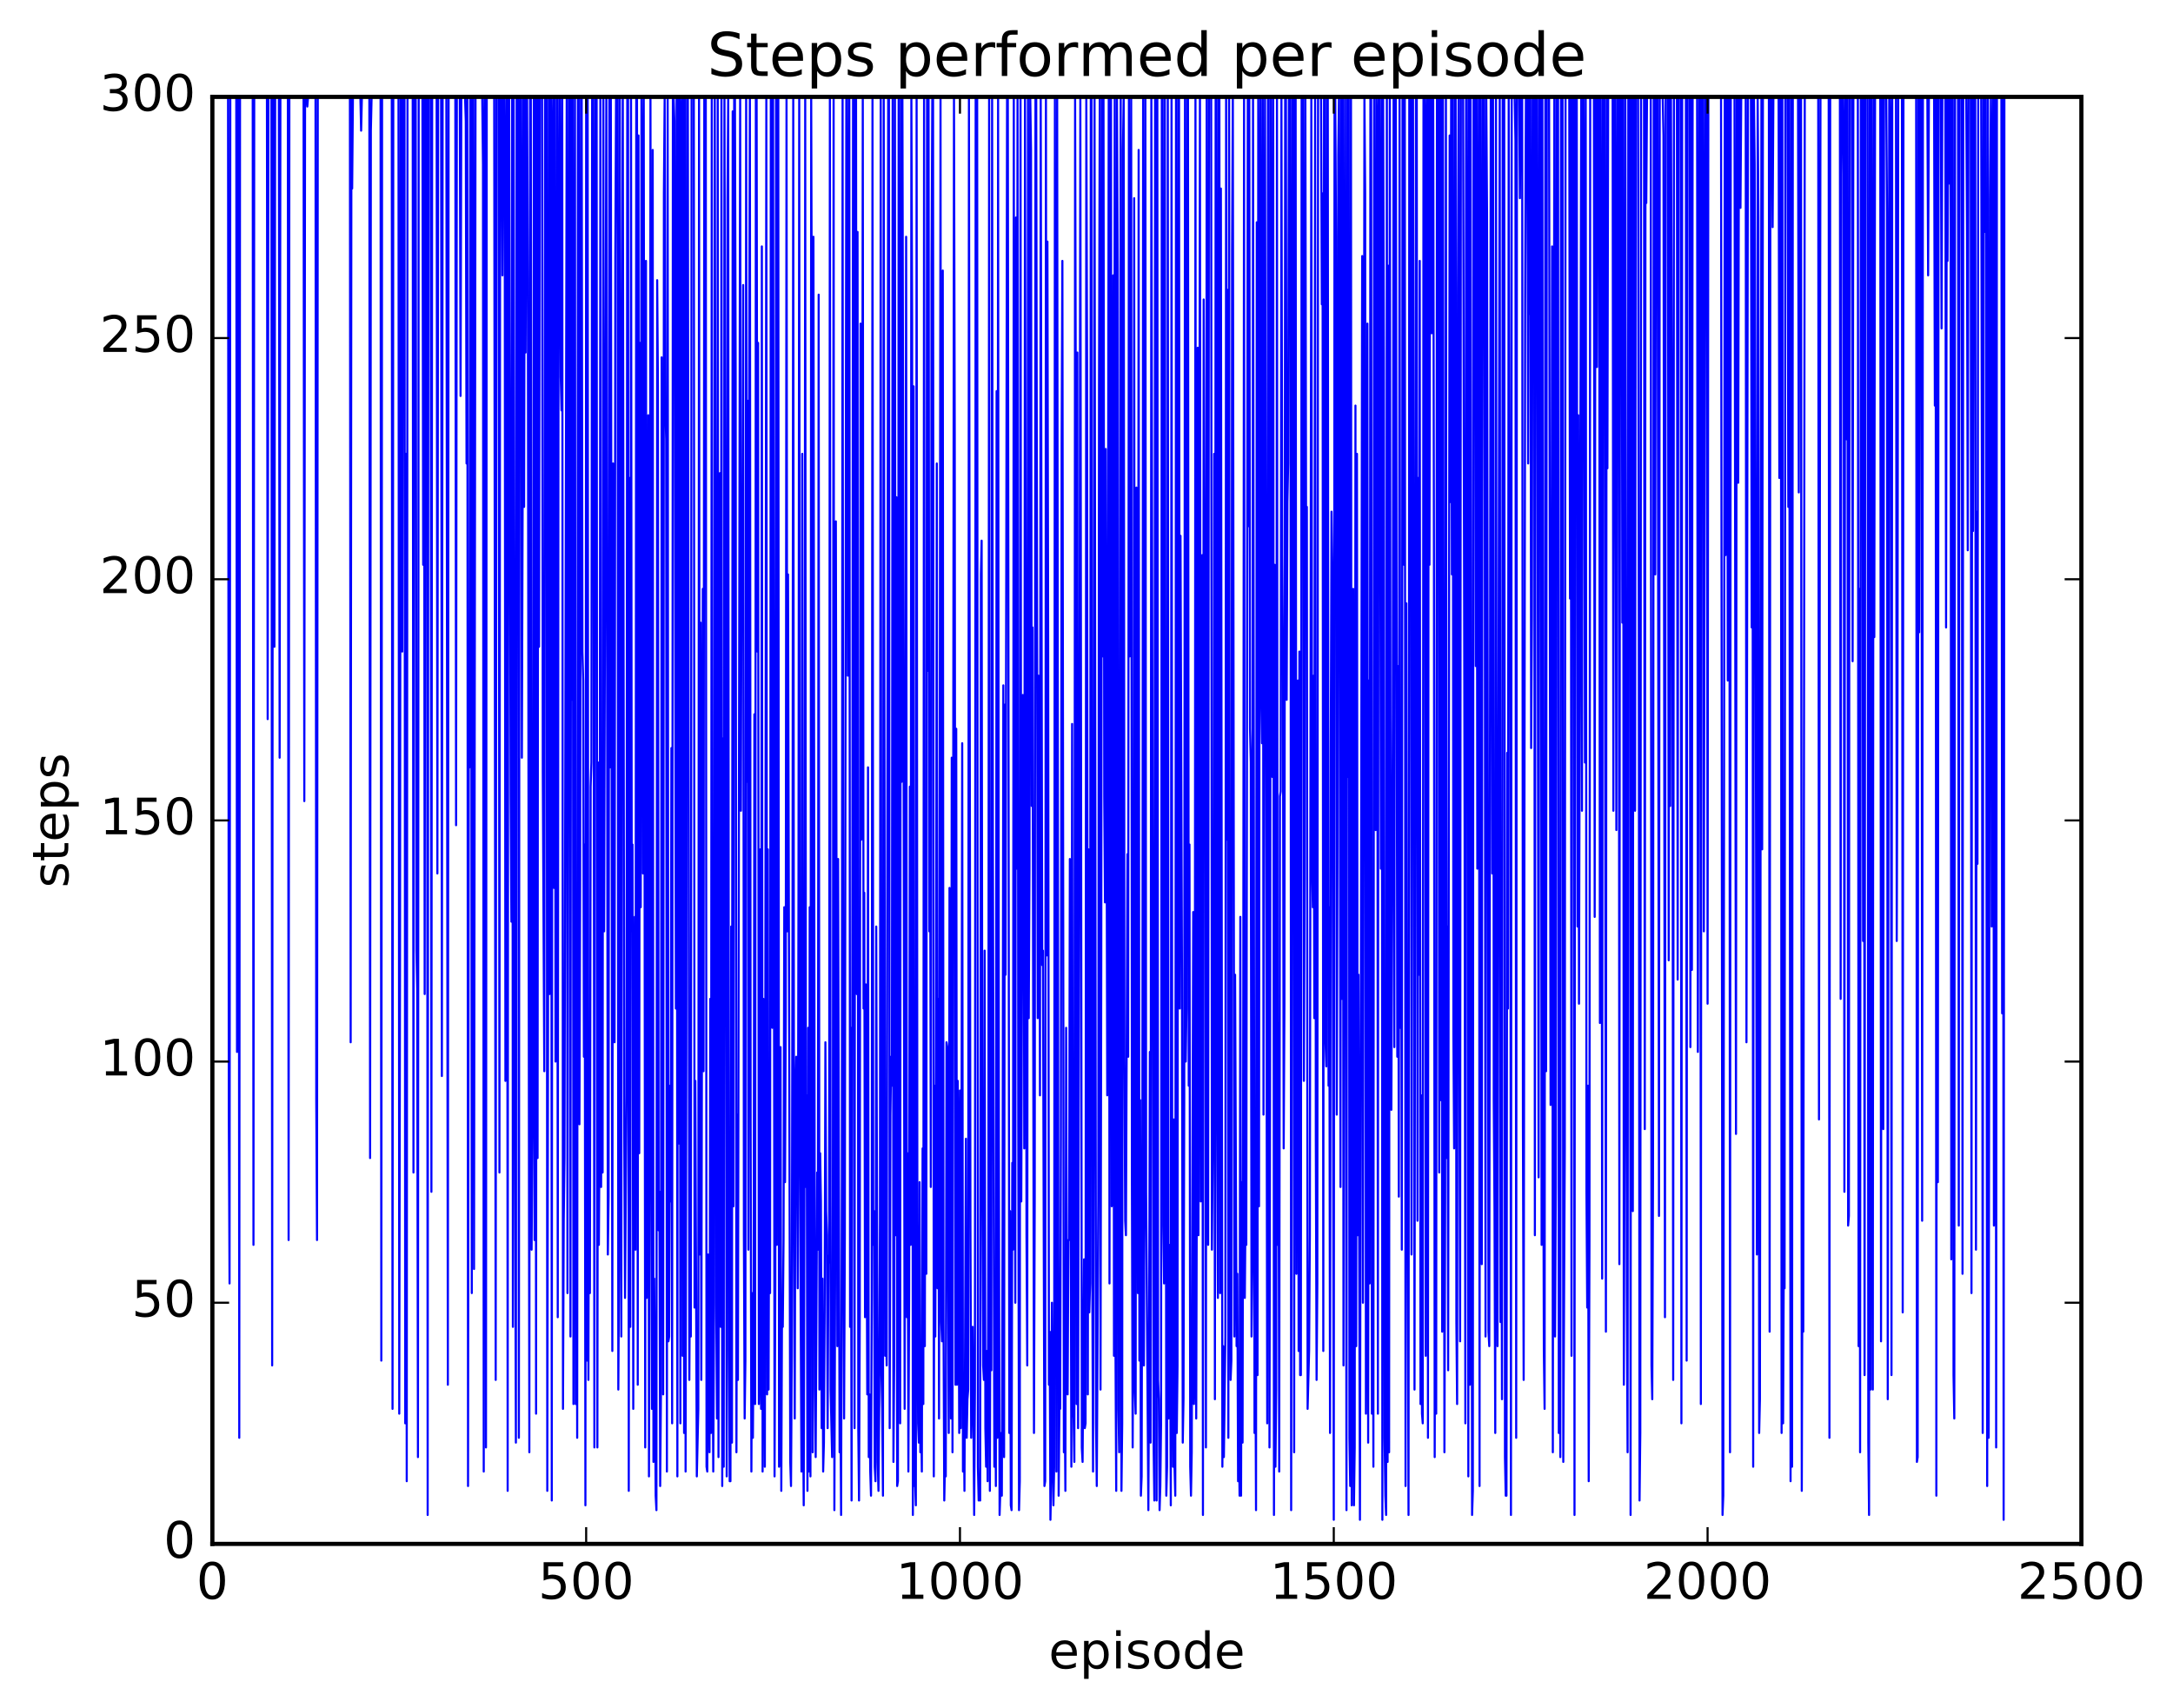 <?xml version="1.0" encoding="utf-8" standalone="no"?>
<!DOCTYPE svg PUBLIC "-//W3C//DTD SVG 1.1//EN"
  "http://www.w3.org/Graphics/SVG/1.1/DTD/svg11.dtd">
<!-- Created with matplotlib (http://matplotlib.org/) -->
<svg height="408pt" version="1.1" viewBox="0 0 519 408" width="519pt" xmlns="http://www.w3.org/2000/svg" xmlns:xlink="http://www.w3.org/1999/xlink">
 <defs>
  <style type="text/css">
*{stroke-linecap:butt;stroke-linejoin:round;stroke-miterlimit:100000;}
  </style>
 </defs>
 <g id="figure_1">
  <g id="patch_1">
   <path d="M 0 408.169 
L 519.589 408.169 
L 519.589 0 
L 0 0 
z
" style="fill:#ffffff;"/>
  </g>
  <g id="axes_1">
   <g id="patch_2">
    <path d="M 50.719 368.742 
L 497.119 368.742 
L 497.119 23.142 
L 50.719 23.142 
z
" style="fill:#ffffff;"/>
   </g>
   <g id="line2d_1">
    <path clip-path="url(#p6bf1f113e0)" d="M 50.719 23.142 
L 54.469 23.142 
L 54.647 266.214 
L 54.826 306.534 
L 55.004 23.142 
L 56.433 23.142 
L 56.611 251.238 
L 56.79 23.142 
L 56.968 23.142 
L 57.147 343.398 
L 57.325 23.142 
L 60.361 23.142 
L 60.54 297.318 
L 60.718 23.142 
L 63.754 23.142 
L 63.932 171.75 
L 64.111 23.142 
L 64.825 23.142 
L 65.004 326.118 
L 65.182 23.142 
L 65.361 23.142 
L 65.539 154.47 
L 65.718 23.142 
L 66.611 23.142 
L 66.789 180.966 
L 66.968 23.142 
L 68.753 23.142 
L 68.932 296.166 
L 69.11 23.142 
L 72.503 23.142 
L 72.682 191.334 
L 72.86 23.142 
L 73.217 23.142 
L 73.396 25.446 
L 73.574 23.142 
L 75.36 23.142 
L 75.539 262.758 
L 75.717 296.166 
L 75.896 23.142 
L 83.574 23.142 
L 83.752 248.934 
L 83.931 23.142 
L 84.109 45.03 
L 84.288 23.142 
L 86.074 23.142 
L 86.252 31.206 
L 86.431 23.142 
L 88.216 23.142 
L 88.395 276.582 
L 88.573 31.206 
L 88.752 23.142 
L 90.895 23.142 
L 91.073 324.966 
L 91.252 23.142 
L 93.573 23.142 
L 93.752 336.486 
L 93.93 23.142 
L 95.18 23.142 
L 95.359 337.638 
L 95.537 230.502 
L 95.716 23.142 
L 95.894 23.142 
L 96.073 155.622 
L 96.252 23.142 
L 96.609 23.142 
L 96.787 339.942 
L 96.966 108.39 
L 97.144 353.766 
L 97.323 23.142 
L 98.573 23.142 
L 98.751 280.038 
L 98.93 23.142 
L 99.287 23.142 
L 99.466 227.046 
L 99.644 236.262 
L 99.823 348.006 
L 100.001 23.142 
L 100.894 23.142 
L 101.073 134.886 
L 101.251 23.142 
L 101.43 237.414 
L 101.608 23.142 
L 101.965 23.142 
L 102.144 361.83 
L 102.323 23.142 
L 102.858 23.142 
L 103.037 284.646 
L 103.215 23.142 
L 104.287 23.142 
L 104.465 208.614 
L 104.644 23.142 
L 105.358 23.142 
L 105.537 256.998 
L 105.715 23.142 
L 106.608 23.142 
L 106.965 330.726 
L 107.144 23.142 
L 108.751 23.142 
L 108.929 197.094 
L 109.108 23.142 
L 109.822 23.142 
L 110.001 94.566 
L 110.179 23.142 
L 111.072 23.142 
L 111.251 28.902 
L 111.429 110.694 
L 111.608 23.142 
L 111.786 354.918 
L 111.965 182.118 
L 112.143 183.27 
L 112.322 23.142 
L 112.501 23.142 
L 112.679 308.838 
L 112.858 23.142 
L 113.036 23.142 
L 113.215 303.078 
L 113.572 23.142 
L 115.179 23.142 
L 115.357 39.27 
L 115.536 351.462 
L 115.715 23.142 
L 115.893 23.142 
L 116.072 345.702 
L 116.25 23.142 
L 118.036 23.142 
L 118.393 329.574 
L 118.572 23.142 
L 119.107 23.142 
L 119.286 280.038 
L 119.464 23.142 
L 119.821 23.142 
L 120 65.766 
L 120.179 23.142 
L 120.536 23.142 
L 120.714 258.15 
L 120.893 48.486 
L 121.071 23.142 
L 121.25 356.07 
L 121.429 23.142 
L 121.607 23.142 
L 121.964 190.182 
L 122.143 220.134 
L 122.321 23.142 
L 122.5 316.902 
L 122.678 23.142 
L 123.036 281.19 
L 123.214 344.55 
L 123.393 23.142 
L 123.75 23.142 
L 123.928 343.398 
L 124.107 27.75 
L 124.285 23.142 
L 124.464 23.142 
L 124.643 180.966 
L 124.821 122.214 
L 125 23.142 
L 125.178 121.062 
L 125.357 23.142 
L 125.535 84.198 
L 125.714 23.142 
L 125.893 23.142 
L 126.071 66.918 
L 126.428 346.854 
L 126.607 23.142 
L 126.785 23.142 
L 126.964 298.47 
L 127.321 250.086 
L 127.5 23.142 
L 127.678 296.166 
L 127.857 23.142 
L 128.035 337.638 
L 128.214 23.142 
L 128.392 276.582 
L 128.571 23.142 
L 128.749 154.47 
L 128.928 23.142 
L 129.464 23.142 
L 129.642 184.422 
L 129.999 255.846 
L 130.178 23.142 
L 130.535 23.142 
L 130.714 356.07 
L 130.892 243.174 
L 131.071 23.142 
L 131.249 237.414 
L 131.428 23.142 
L 131.606 23.142 
L 131.785 358.374 
L 131.964 40.422 
L 132.142 23.142 
L 132.321 212.07 
L 132.499 23.142 
L 132.678 253.542 
L 132.856 242.022 
L 133.035 23.142 
L 133.213 314.598 
L 133.392 88.806 
L 133.571 23.142 
L 133.749 23.142 
L 133.928 89.958 
L 134.106 98.022 
L 134.285 23.142 
L 134.463 336.486 
L 134.642 291.558 
L 134.821 276.582 
L 135.356 23.142 
L 135.535 308.838 
L 135.892 23.142 
L 136.07 23.142 
L 136.249 319.206 
L 136.428 23.142 
L 136.606 167.142 
L 136.785 23.142 
L 136.963 335.334 
L 137.32 23.142 
L 137.499 335.334 
L 137.677 230.502 
L 137.856 343.398 
L 138.035 23.142 
L 138.213 23.142 
L 138.392 268.518 
L 138.57 210.918 
L 138.749 23.142 
L 138.927 23.142 
L 139.106 155.622 
L 139.285 162.534 
L 139.463 252.39 
L 139.642 201.702 
L 139.82 359.526 
L 139.999 23.142 
L 140.177 324.966 
L 140.356 23.142 
L 140.534 329.574 
L 140.713 252.39 
L 140.892 308.838 
L 141.07 187.878 
L 141.249 182.118 
L 141.427 23.142 
L 141.606 23.142 
L 141.784 121.062 
L 141.963 345.702 
L 142.141 23.142 
L 142.32 151.014 
L 142.499 23.142 
L 142.677 345.702 
L 142.856 182.118 
L 143.034 297.318 
L 143.213 267.366 
L 143.391 23.142 
L 143.57 283.494 
L 143.749 237.414 
L 143.927 280.038 
L 144.106 23.142 
L 144.284 222.438 
L 144.641 88.806 
L 144.82 23.142 
L 145.177 299.622 
L 145.356 285.798 
L 145.534 23.142 
L 145.713 183.27 
L 145.891 23.142 
L 146.248 322.662 
L 146.427 110.694 
L 146.605 228.198 
L 146.784 248.934 
L 146.963 61.158 
L 147.141 23.142 
L 147.498 23.142 
L 147.677 331.878 
L 147.855 303.078 
L 148.034 23.142 
L 148.391 319.206 
L 148.57 78.438 
L 148.748 23.142 
L 149.105 271.974 
L 149.284 309.99 
L 149.641 261.606 
L 149.82 23.142 
L 149.998 23.142 
L 150.177 356.07 
L 150.355 114.15 
L 150.534 316.902 
L 150.712 23.142 
L 150.891 222.438 
L 151.069 201.702 
L 151.248 336.486 
L 151.427 250.086 
L 151.605 218.982 
L 151.784 298.47 
L 151.962 23.142 
L 152.141 23.142 
L 152.319 330.726 
L 152.498 32.358 
L 152.677 275.43 
L 152.855 81.894 
L 153.034 216.678 
L 153.212 23.142 
L 153.391 50.79 
L 153.569 208.614 
L 153.748 23.142 
L 154.105 345.702 
L 154.284 62.31 
L 154.462 309.99 
L 154.819 99.174 
L 154.998 352.614 
L 155.176 276.582 
L 155.355 23.142 
L 155.712 336.486 
L 155.891 35.814 
L 156.069 349.158 
L 156.248 305.382 
L 156.605 357.222 
L 156.783 360.678 
L 156.962 66.918 
L 157.141 92.262 
L 157.319 293.862 
L 157.498 284.646 
L 157.676 354.918 
L 157.855 333.03 
L 158.033 85.35 
L 158.212 168.294 
L 158.39 333.03 
L 158.569 46.182 
L 158.748 23.142 
L 158.926 96.87 
L 159.105 104.934 
L 159.283 351.462 
L 159.462 23.142 
L 159.64 320.358 
L 159.819 319.206 
L 159.997 259.302 
L 160.176 286.95 
L 160.355 178.662 
L 160.533 339.942 
L 160.712 23.142 
L 160.89 23.142 
L 161.069 28.902 
L 161.426 240.87 
L 161.605 23.142 
L 161.783 352.614 
L 161.962 23.142 
L 162.14 273.126 
L 162.319 23.142 
L 162.497 339.942 
L 162.676 28.902 
L 162.854 23.142 
L 163.033 323.814 
L 163.212 23.142 
L 163.39 342.246 
L 163.569 23.142 
L 163.747 351.462 
L 163.926 250.086 
L 164.104 23.142 
L 164.283 23.142 
L 164.64 329.574 
L 164.819 299.622 
L 164.997 319.206 
L 165.176 23.142 
L 165.711 23.142 
L 165.89 312.294 
L 166.069 258.15 
L 166.426 352.614 
L 166.783 336.486 
L 166.961 23.142 
L 167.14 299.622 
L 167.318 148.71 
L 167.497 329.574 
L 167.854 140.646 
L 168.033 255.846 
L 168.211 23.142 
L 168.39 107.238 
L 168.568 23.142 
L 168.747 350.31 
L 168.925 351.462 
L 169.104 299.622 
L 169.461 346.854 
L 169.64 238.566 
L 169.818 342.246 
L 169.997 23.142 
L 170.175 319.206 
L 170.354 351.462 
L 170.533 314.598 
L 170.711 23.142 
L 170.89 124.518 
L 171.068 311.142 
L 171.247 338.79 
L 171.425 23.142 
L 171.604 348.006 
L 171.961 112.998 
L 172.14 316.902 
L 172.318 23.142 
L 172.497 354.918 
L 172.675 176.358 
L 172.854 350.31 
L 173.032 23.142 
L 173.211 108.39 
L 173.568 352.614 
L 173.747 47.334 
L 173.925 23.142 
L 174.104 322.662 
L 174.282 353.766 
L 174.461 353.766 
L 174.639 221.286 
L 174.818 344.55 
L 174.997 26.598 
L 175.175 288.102 
L 175.354 23.142 
L 175.532 23.142 
L 175.711 91.11 
L 175.889 346.854 
L 176.068 266.214 
L 176.246 329.574 
L 176.782 23.142 
L 176.961 193.638 
L 177.139 118.758 
L 177.318 141.798 
L 177.496 68.07 
L 177.675 295.014 
L 177.853 338.79 
L 178.032 324.966 
L 178.211 23.142 
L 178.389 186.726 
L 178.568 95.718 
L 178.746 298.47 
L 178.925 91.11 
L 179.103 23.142 
L 179.282 267.366 
L 179.461 351.462 
L 179.639 308.838 
L 179.818 343.398 
L 179.996 316.902 
L 180.175 170.598 
L 180.353 335.334 
L 180.532 23.142 
L 180.71 23.142 
L 180.889 155.622 
L 181.068 81.894 
L 181.246 335.334 
L 181.425 323.814 
L 181.603 202.854 
L 181.782 336.486 
L 181.96 58.854 
L 182.139 351.462 
L 182.317 238.566 
L 182.675 350.31 
L 183.032 23.142 
L 183.21 333.03 
L 183.389 202.854 
L 183.567 331.878 
L 183.746 269.67 
L 183.925 308.838 
L 184.103 23.142 
L 184.282 23.142 
L 184.46 245.478 
L 184.639 23.142 
L 184.996 352.614 
L 185.174 306.534 
L 185.353 23.142 
L 185.532 297.318 
L 185.71 23.142 
L 185.889 23.142 
L 186.067 350.31 
L 186.246 349.158 
L 186.424 250.086 
L 186.603 356.07 
L 186.781 311.142 
L 186.96 316.902 
L 187.139 296.166 
L 187.317 216.678 
L 187.496 282.342 
L 187.674 242.022 
L 187.853 23.142 
L 188.031 222.438 
L 188.21 137.19 
L 188.746 349.158 
L 188.924 354.918 
L 189.103 323.814 
L 189.281 222.438 
L 189.46 23.142 
L 189.638 293.862 
L 189.817 338.79 
L 189.996 261.606 
L 190.174 252.39 
L 190.353 270.822 
L 190.531 307.686 
L 190.71 213.222 
L 190.888 23.142 
L 191.067 277.734 
L 191.424 351.462 
L 191.603 108.39 
L 191.781 335.334 
L 191.96 359.526 
L 192.138 280.038 
L 192.317 23.142 
L 192.495 283.494 
L 192.674 261.606 
L 192.853 356.07 
L 193.031 245.478 
L 193.21 351.462 
L 193.388 216.678 
L 193.567 352.614 
L 193.745 23.142 
L 193.924 92.262 
L 194.102 346.854 
L 194.281 56.55 
L 194.638 331.878 
L 194.817 348.006 
L 195.174 280.038 
L 195.352 298.47 
L 195.531 70.374 
L 195.709 331.878 
L 195.888 275.43 
L 196.067 286.95 
L 196.245 341.094 
L 196.424 305.382 
L 196.602 351.462 
L 196.781 344.55 
L 196.959 313.446 
L 197.138 248.934 
L 197.317 289.254 
L 197.495 295.014 
L 197.674 341.094 
L 197.852 301.926 
L 198.031 299.622 
L 198.209 23.142 
L 198.388 331.878 
L 198.745 348.006 
L 198.924 285.798 
L 199.102 23.142 
L 199.281 360.678 
L 199.459 306.534 
L 199.638 124.518 
L 199.995 321.51 
L 200.173 205.158 
L 200.531 346.854 
L 200.709 331.878 
L 200.888 361.83 
L 201.066 282.342 
L 201.245 23.142 
L 201.423 295.014 
L 201.602 338.79 
L 201.781 295.014 
L 202.138 23.142 
L 202.316 23.142 
L 202.495 161.382 
L 202.852 23.142 
L 203.03 316.902 
L 203.209 245.478 
L 203.388 358.374 
L 203.566 232.806 
L 203.745 23.142 
L 203.923 23.142 
L 204.102 341.094 
L 204.28 23.142 
L 204.459 23.142 
L 204.637 237.414 
L 204.816 55.398 
L 204.995 341.094 
L 205.173 358.374 
L 205.352 313.446 
L 205.53 77.286 
L 205.709 200.55 
L 205.887 183.27 
L 206.066 23.142 
L 206.245 240.87 
L 206.423 213.222 
L 206.602 314.598 
L 206.78 235.11 
L 207.137 333.03 
L 207.316 183.27 
L 207.494 348.006 
L 207.673 333.03 
L 207.852 351.462 
L 208.03 357.222 
L 208.209 309.99 
L 208.387 23.142 
L 208.566 297.318 
L 208.744 289.254 
L 208.923 350.31 
L 209.101 353.766 
L 209.28 221.286 
L 209.637 349.158 
L 209.816 356.07 
L 209.994 335.334 
L 210.173 291.558 
L 210.351 23.142 
L 210.53 328.422 
L 210.709 336.486 
L 210.887 357.222 
L 211.066 23.142 
L 211.423 323.814 
L 211.601 314.598 
L 211.78 326.118 
L 212.137 23.142 
L 212.316 23.142 
L 212.494 341.094 
L 212.673 266.214 
L 212.851 252.39 
L 213.03 259.302 
L 213.208 23.142 
L 213.387 349.158 
L 213.565 326.118 
L 213.744 23.142 
L 213.923 295.014 
L 214.101 118.758 
L 214.28 354.918 
L 214.458 353.766 
L 214.637 23.142 
L 214.994 339.942 
L 215.173 23.142 
L 215.351 186.726 
L 215.53 23.142 
L 215.708 104.934 
L 216.065 336.486 
L 216.422 56.55 
L 216.601 314.598 
L 216.78 275.43 
L 216.958 351.462 
L 217.137 308.838 
L 217.315 187.878 
L 217.494 297.318 
L 217.672 23.142 
L 217.851 77.286 
L 218.029 361.83 
L 218.208 92.262 
L 218.387 354.918 
L 218.565 353.766 
L 218.744 359.526 
L 218.922 23.142 
L 219.101 291.558 
L 219.279 339.942 
L 219.458 344.55 
L 219.637 282.342 
L 219.815 346.854 
L 219.994 336.486 
L 220.172 351.462 
L 220.351 274.278 
L 220.529 335.334 
L 220.708 23.142 
L 220.886 321.51 
L 221.065 201.702 
L 221.244 304.23 
L 221.422 23.142 
L 221.601 160.23 
L 221.779 23.142 
L 221.958 222.438 
L 222.136 186.726 
L 222.315 283.494 
L 222.493 63.462 
L 222.672 23.142 
L 222.851 23.142 
L 223.029 352.614 
L 223.208 259.302 
L 223.386 319.206 
L 223.565 254.694 
L 223.743 110.694 
L 223.922 307.686 
L 224.101 238.566 
L 224.279 338.79 
L 224.636 23.142 
L 224.815 315.75 
L 224.993 320.358 
L 225.172 64.614 
L 225.35 314.598 
L 225.529 358.374 
L 225.708 349.158 
L 225.886 352.614 
L 226.065 248.934 
L 226.243 250.086 
L 226.6 342.246 
L 226.779 212.07 
L 227.136 338.79 
L 227.315 180.966 
L 227.493 346.854 
L 227.85 23.142 
L 228.029 103.782 
L 228.207 330.726 
L 228.386 174.054 
L 228.565 330.726 
L 228.743 258.15 
L 228.922 288.102 
L 229.1 342.246 
L 229.279 260.454 
L 229.457 341.094 
L 229.636 282.342 
L 229.814 177.51 
L 229.993 351.462 
L 230.172 334.182 
L 230.35 356.07 
L 230.707 271.974 
L 230.886 343.398 
L 231.064 334.182 
L 231.243 331.878 
L 231.421 23.142 
L 231.779 292.71 
L 231.957 343.398 
L 232.314 316.902 
L 232.671 361.83 
L 232.85 331.878 
L 233.029 23.142 
L 233.386 23.142 
L 233.564 350.31 
L 233.743 358.374 
L 233.921 357.222 
L 234.1 358.374 
L 234.278 137.19 
L 234.457 129.126 
L 234.636 284.646 
L 234.814 326.118 
L 234.993 329.574 
L 235.171 227.046 
L 235.35 341.094 
L 235.528 350.31 
L 235.707 322.662 
L 235.885 353.766 
L 236.064 291.558 
L 236.243 23.142 
L 236.421 356.07 
L 236.6 278.886 
L 236.778 327.27 
L 236.957 23.142 
L 237.135 200.55 
L 237.493 350.31 
L 237.671 309.99 
L 237.85 354.918 
L 238.028 93.414 
L 238.207 343.398 
L 238.385 23.142 
L 238.564 270.822 
L 238.742 361.83 
L 238.921 356.07 
L 239.1 342.246 
L 239.278 357.222 
L 239.457 291.558 
L 239.635 163.686 
L 239.814 348.006 
L 239.992 168.294 
L 240.171 232.806 
L 240.528 23.142 
L 240.707 23.142 
L 241.064 342.246 
L 241.242 289.254 
L 241.421 359.526 
L 241.599 360.678 
L 241.778 277.734 
L 241.957 298.47 
L 242.135 23.142 
L 242.314 233.958 
L 242.492 311.142 
L 242.671 51.942 
L 242.849 207.462 
L 243.028 23.142 
L 243.206 268.518 
L 243.385 360.678 
L 243.564 353.766 
L 243.742 23.142 
L 243.921 286.95 
L 244.278 165.99 
L 244.456 170.598 
L 244.635 274.278 
L 244.813 23.142 
L 245.171 295.014 
L 245.349 326.118 
L 245.528 23.142 
L 245.706 243.174 
L 245.885 207.462 
L 246.063 23.142 
L 246.242 35.814 
L 246.421 192.486 
L 246.599 149.862 
L 246.956 342.246 
L 247.135 285.798 
L 247.313 23.142 
L 247.492 23.142 
L 247.849 243.174 
L 248.028 161.382 
L 248.206 170.598 
L 248.385 261.606 
L 248.563 23.142 
L 248.92 230.502 
L 249.099 227.046 
L 249.456 354.918 
L 249.635 353.766 
L 249.813 23.142 
L 249.992 228.198 
L 250.17 57.702 
L 250.349 154.47 
L 250.527 330.726 
L 250.706 318.054 
L 250.885 362.982 
L 251.063 353.766 
L 251.242 311.142 
L 251.599 359.526 
L 251.777 350.31 
L 251.956 23.142 
L 252.313 351.462 
L 252.492 23.142 
L 252.849 357.222 
L 253.027 336.486 
L 253.206 336.486 
L 253.384 271.974 
L 253.563 106.086 
L 253.741 62.31 
L 254.099 346.854 
L 254.277 331.878 
L 254.456 356.07 
L 254.634 245.478 
L 254.813 319.206 
L 254.991 333.03 
L 255.17 296.166 
L 255.349 296.166 
L 255.527 205.158 
L 255.884 350.31 
L 256.063 172.902 
L 256.241 335.334 
L 256.42 338.79 
L 256.598 349.158 
L 256.777 23.142 
L 256.956 101.478 
L 257.134 335.334 
L 257.313 84.198 
L 257.491 341.094 
L 257.848 169.446 
L 258.027 23.142 
L 258.384 345.702 
L 258.563 349.158 
L 258.92 300.774 
L 259.098 341.094 
L 259.277 339.942 
L 259.455 23.142 
L 259.634 86.502 
L 259.813 333.03 
L 259.991 202.854 
L 260.17 313.446 
L 260.348 306.534 
L 260.527 23.142 
L 260.705 23.142 
L 260.884 304.23 
L 261.062 351.462 
L 261.241 260.454 
L 261.42 23.142 
L 261.777 339.942 
L 261.955 354.918 
L 262.312 286.95 
L 262.491 92.262 
L 262.669 23.142 
L 262.848 331.878 
L 263.027 229.35 
L 263.205 23.142 
L 263.384 156.774 
L 263.562 23.142 
L 263.741 190.182 
L 263.919 215.526 
L 264.098 107.238 
L 264.455 261.606 
L 264.812 23.142 
L 264.991 306.534 
L 265.169 23.142 
L 265.348 23.142 
L 265.526 288.102 
L 265.705 284.646 
L 265.884 65.766 
L 266.062 323.814 
L 266.241 23.142 
L 266.419 321.51 
L 266.598 356.07 
L 266.776 23.142 
L 266.955 64.614 
L 267.133 336.486 
L 267.312 346.854 
L 267.669 23.142 
L 267.848 356.07 
L 268.026 339.942 
L 268.205 35.814 
L 268.383 23.142 
L 268.562 252.39 
L 268.741 291.558 
L 268.919 295.014 
L 269.276 204.006 
L 269.455 252.39 
L 269.633 23.142 
L 269.812 156.774 
L 269.99 124.518 
L 270.169 23.142 
L 270.348 282.342 
L 270.526 345.702 
L 270.705 304.23 
L 270.883 47.334 
L 271.062 331.878 
L 271.24 337.638 
L 271.419 116.454 
L 271.776 308.838 
L 271.955 35.814 
L 272.133 324.966 
L 272.312 262.758 
L 272.49 357.222 
L 272.669 352.614 
L 272.847 267.366 
L 273.026 23.142 
L 273.205 326.118 
L 273.383 263.91 
L 273.562 23.142 
L 273.74 284.646 
L 274.276 360.678 
L 274.454 323.814 
L 274.633 251.238 
L 274.812 344.55 
L 274.99 23.142 
L 275.526 344.55 
L 275.704 358.374 
L 275.883 23.142 
L 276.061 23.142 
L 276.24 358.374 
L 276.419 23.142 
L 276.597 329.574 
L 276.776 334.182 
L 276.954 360.678 
L 277.133 354.918 
L 277.311 339.942 
L 277.49 23.142 
L 277.669 23.142 
L 277.847 292.71 
L 278.026 306.534 
L 278.204 23.142 
L 278.561 357.222 
L 278.74 350.31 
L 278.918 23.142 
L 279.097 338.79 
L 279.276 297.318 
L 279.454 313.446 
L 279.633 359.526 
L 279.811 23.142 
L 279.99 318.054 
L 280.168 350.31 
L 280.347 267.366 
L 280.525 350.31 
L 280.704 357.222 
L 280.883 23.142 
L 281.061 342.246 
L 281.24 326.118 
L 281.418 23.142 
L 281.597 23.142 
L 281.775 240.87 
L 281.954 127.974 
L 282.311 233.958 
L 282.49 344.55 
L 282.668 334.182 
L 282.847 261.606 
L 283.025 23.142 
L 283.204 253.542 
L 283.382 240.87 
L 283.561 23.142 
L 283.74 23.142 
L 283.918 259.302 
L 284.097 201.702 
L 284.275 350.31 
L 284.454 357.222 
L 284.632 346.854 
L 284.989 217.83 
L 285.168 335.334 
L 285.347 327.27 
L 285.525 23.142 
L 285.704 338.79 
L 285.882 269.67 
L 286.061 83.046 
L 286.239 295.014 
L 286.597 23.142 
L 286.775 286.95 
L 286.954 273.126 
L 287.132 132.582 
L 287.311 361.83 
L 287.489 71.526 
L 287.668 125.67 
L 287.846 129.126 
L 288.025 345.702 
L 288.204 23.142 
L 288.382 225.894 
L 288.561 297.318 
L 288.739 23.142 
L 289.275 23.142 
L 289.453 298.47 
L 289.632 275.43 
L 289.811 273.126 
L 289.989 108.39 
L 290.168 334.182 
L 290.346 23.142 
L 290.525 23.142 
L 290.703 269.67 
L 290.882 309.99 
L 291.061 23.142 
L 291.239 23.142 
L 291.418 308.838 
L 291.596 45.03 
L 291.953 350.31 
L 292.132 321.51 
L 292.31 348.006 
L 292.668 319.206 
L 292.846 23.142 
L 293.025 200.55 
L 293.203 69.222 
L 293.382 343.398 
L 293.56 23.142 
L 293.739 281.19 
L 293.917 329.574 
L 294.096 324.966 
L 294.275 60.006 
L 294.453 23.142 
L 294.81 319.206 
L 294.989 232.806 
L 295.346 321.51 
L 295.525 304.23 
L 295.703 353.766 
L 295.882 342.246 
L 296.06 357.222 
L 296.239 218.982 
L 296.417 357.222 
L 296.596 282.342 
L 296.774 344.55 
L 296.953 236.262 
L 297.132 23.142 
L 297.31 309.99 
L 297.489 288.102 
L 297.667 297.318 
L 298.024 23.142 
L 298.203 125.67 
L 298.381 23.142 
L 298.56 174.054 
L 298.739 182.118 
L 298.917 319.206 
L 299.096 303.078 
L 299.274 23.142 
L 299.631 342.246 
L 299.81 313.446 
L 299.989 360.678 
L 300.167 53.094 
L 300.346 328.422 
L 300.524 23.142 
L 300.703 288.102 
L 300.881 69.222 
L 301.06 23.142 
L 301.238 164.838 
L 301.417 177.51 
L 301.596 23.142 
L 301.774 266.214 
L 302.131 23.142 
L 302.667 339.942 
L 302.845 23.142 
L 303.024 23.142 
L 303.203 345.702 
L 303.381 231.654 
L 303.56 23.142 
L 303.738 182.118 
L 303.917 185.574 
L 304.095 23.142 
L 304.274 361.83 
L 304.453 134.886 
L 304.631 350.31 
L 304.81 331.878 
L 304.988 23.142 
L 305.167 297.318 
L 305.345 244.326 
L 305.524 351.462 
L 305.702 190.182 
L 305.881 189.03 
L 306.06 23.142 
L 306.238 132.582 
L 306.417 161.382 
L 306.595 274.278 
L 306.774 239.718 
L 306.952 23.142 
L 307.131 23.142 
L 307.309 167.142 
L 307.488 119.91 
L 307.667 110.694 
L 307.845 23.142 
L 308.202 23.142 
L 308.381 360.678 
L 308.738 23.142 
L 308.917 23.142 
L 309.095 346.854 
L 309.274 23.142 
L 309.452 23.142 
L 309.631 304.23 
L 309.809 178.662 
L 309.988 162.534 
L 310.166 322.662 
L 310.345 155.622 
L 310.524 328.422 
L 310.702 328.422 
L 310.881 23.142 
L 311.238 23.142 
L 311.416 258.15 
L 311.595 209.766 
L 311.773 23.142 
L 311.952 130.278 
L 312.131 121.062 
L 312.309 336.486 
L 312.666 322.662 
L 312.845 295.014 
L 313.202 23.142 
L 313.381 206.31 
L 313.559 216.678 
L 313.738 161.382 
L 313.916 243.174 
L 314.095 23.142 
L 314.273 271.974 
L 314.452 329.574 
L 314.63 306.534 
L 314.809 23.142 
L 315.523 23.142 
L 315.702 72.678 
L 315.88 46.182 
L 316.059 322.662 
L 316.237 23.142 
L 316.416 23.142 
L 316.595 248.934 
L 316.773 254.694 
L 316.952 23.142 
L 317.13 23.142 
L 317.309 259.302 
L 317.487 216.678 
L 317.666 342.246 
L 317.845 178.662 
L 318.023 122.214 
L 318.202 136.038 
L 318.559 362.982 
L 318.737 23.142 
L 318.916 23.142 
L 319.094 56.55 
L 319.273 266.214 
L 319.452 201.702 
L 319.63 36.966 
L 319.809 23.142 
L 320.166 283.494 
L 320.344 23.142 
L 320.523 238.566 
L 320.701 23.142 
L 320.88 326.118 
L 321.237 23.142 
L 321.594 360.678 
L 321.773 23.142 
L 321.951 185.574 
L 322.13 23.142 
L 322.309 343.398 
L 322.487 354.918 
L 322.666 23.142 
L 322.844 359.526 
L 323.023 308.838 
L 323.201 140.646 
L 323.38 359.526 
L 323.558 345.702 
L 323.737 96.87 
L 323.916 321.51 
L 324.094 108.39 
L 324.273 295.014 
L 324.451 232.806 
L 324.808 362.982 
L 325.344 61.158 
L 325.523 311.142 
L 325.88 23.142 
L 326.058 46.182 
L 326.237 337.638 
L 326.415 293.862 
L 326.594 77.286 
L 326.773 344.55 
L 326.951 162.534 
L 327.13 306.534 
L 327.308 23.142 
L 327.487 23.142 
L 327.665 337.638 
L 327.844 274.278 
L 328.022 350.31 
L 328.201 23.142 
L 328.38 157.926 
L 328.558 198.246 
L 328.737 23.142 
L 328.915 34.662 
L 329.094 337.638 
L 329.272 23.142 
L 329.451 23.142 
L 329.629 92.262 
L 329.808 207.462 
L 329.987 23.142 
L 330.165 362.982 
L 330.344 23.142 
L 330.522 86.502 
L 330.701 343.398 
L 330.879 357.222 
L 331.058 361.83 
L 331.237 23.142 
L 331.415 349.158 
L 331.594 63.462 
L 331.772 346.854 
L 331.951 23.142 
L 332.129 206.31 
L 332.308 265.062 
L 332.665 170.598 
L 332.844 23.142 
L 333.022 250.086 
L 333.201 23.142 
L 333.379 23.142 
L 333.736 252.39 
L 333.915 159.078 
L 334.093 285.798 
L 334.272 23.142 
L 334.451 245.478 
L 334.629 176.358 
L 334.808 298.47 
L 334.986 23.142 
L 335.165 23.142 
L 335.343 134.886 
L 335.522 23.142 
L 335.701 354.918 
L 335.879 144.102 
L 336.058 296.166 
L 336.236 296.166 
L 336.415 361.83 
L 336.593 23.142 
L 336.772 27.75 
L 336.95 23.142 
L 337.129 299.622 
L 337.308 23.142 
L 337.486 23.142 
L 337.843 331.878 
L 338.2 23.142 
L 338.379 23.142 
L 338.557 291.558 
L 338.736 114.15 
L 338.915 232.806 
L 339.093 62.31 
L 339.272 335.334 
L 339.45 261.606 
L 339.629 337.638 
L 339.807 339.942 
L 339.986 23.142 
L 340.165 101.478 
L 340.343 23.142 
L 340.522 323.814 
L 340.7 33.51 
L 340.879 23.142 
L 341.057 343.398 
L 341.236 23.142 
L 341.414 134.886 
L 341.593 23.142 
L 341.772 23.142 
L 341.95 79.59 
L 342.129 23.142 
L 342.307 23.142 
L 342.486 132.582 
L 342.664 348.006 
L 342.843 253.542 
L 343.021 337.638 
L 343.2 23.142 
L 343.557 23.142 
L 343.736 280.038 
L 343.914 23.142 
L 344.093 262.758 
L 344.271 23.142 
L 344.45 318.054 
L 344.629 23.142 
L 344.986 346.854 
L 345.164 285.798 
L 345.343 23.142 
L 345.521 276.582 
L 345.7 221.286 
L 345.878 327.27 
L 346.236 32.358 
L 346.414 119.91 
L 346.593 23.142 
L 346.771 137.19 
L 346.95 23.142 
L 347.128 246.63 
L 347.307 274.278 
L 347.485 23.142 
L 347.664 23.142 
L 347.843 315.75 
L 348.021 335.334 
L 348.2 70.374 
L 348.378 23.142 
L 348.557 247.782 
L 348.735 320.358 
L 348.914 23.142 
L 349.45 23.142 
L 349.807 199.398 
L 349.985 339.942 
L 350.164 23.142 
L 350.342 23.142 
L 350.521 130.278 
L 350.7 352.614 
L 350.878 23.142 
L 351.057 330.726 
L 351.235 23.142 
L 351.592 361.83 
L 351.771 356.07 
L 351.949 23.142 
L 352.307 23.142 
L 352.485 159.078 
L 352.664 23.142 
L 352.842 207.462 
L 353.199 23.142 
L 353.378 354.918 
L 353.557 23.142 
L 353.914 301.926 
L 354.092 23.142 
L 354.449 23.142 
L 354.628 123.366 
L 354.806 319.206 
L 354.985 23.142 
L 355.164 50.79 
L 355.521 318.054 
L 355.699 321.51 
L 356.056 23.142 
L 356.235 23.142 
L 356.413 208.614 
L 356.592 23.142 
L 356.771 262.758 
L 356.949 289.254 
L 357.128 342.246 
L 357.306 23.142 
L 357.485 281.19 
L 357.663 321.51 
L 358.021 108.39 
L 358.199 23.142 
L 358.378 315.75 
L 358.556 248.934 
L 358.735 334.182 
L 358.913 23.142 
L 359.27 23.142 
L 359.449 348.006 
L 359.628 357.222 
L 359.806 357.222 
L 359.985 179.814 
L 360.163 240.87 
L 360.342 23.142 
L 360.52 111.846 
L 360.699 124.518 
L 360.877 361.83 
L 361.056 23.142 
L 361.77 23.142 
L 361.949 33.51 
L 362.127 343.398 
L 362.306 23.142 
L 362.842 23.142 
L 363.02 47.334 
L 363.199 23.142 
L 363.556 23.142 
L 363.734 268.518 
L 363.913 329.574 
L 364.27 71.526 
L 364.449 23.142 
L 364.806 23.142 
L 364.984 110.694 
L 365.163 23.142 
L 365.341 74.982 
L 365.52 23.142 
L 365.699 178.662 
L 365.877 147.558 
L 366.056 23.142 
L 366.413 23.142 
L 366.591 295.014 
L 366.77 23.142 
L 367.127 23.142 
L 367.484 281.19 
L 367.663 23.142 
L 368.02 23.142 
L 368.198 297.318 
L 368.377 23.142 
L 368.556 252.39 
L 368.734 322.662 
L 368.913 336.486 
L 369.091 23.142 
L 369.27 255.846 
L 369.448 23.142 
L 369.984 23.142 
L 370.341 263.91 
L 370.52 222.438 
L 370.698 58.854 
L 370.877 346.854 
L 371.234 23.142 
L 371.413 319.206 
L 371.591 283.494 
L 371.77 23.142 
L 371.948 115.302 
L 372.127 23.142 
L 372.305 342.246 
L 372.484 235.11 
L 372.662 348.006 
L 372.841 23.142 
L 373.198 23.142 
L 373.377 349.158 
L 373.734 274.278 
L 373.912 23.142 
L 374.805 23.142 
L 374.984 142.95 
L 375.162 23.142 
L 375.341 323.814 
L 375.519 23.142 
L 375.877 23.142 
L 376.055 361.83 
L 376.234 23.142 
L 376.591 23.142 
L 376.769 221.286 
L 376.948 99.174 
L 377.126 239.718 
L 377.662 23.142 
L 377.841 193.638 
L 378.019 23.142 
L 378.198 23.142 
L 378.376 79.59 
L 378.555 182.118 
L 378.733 23.142 
L 378.912 284.646 
L 379.091 312.294 
L 379.269 259.302 
L 379.448 353.766 
L 379.626 297.318 
L 379.805 23.142 
L 380.698 23.142 
L 380.876 218.982 
L 381.055 23.142 
L 381.233 23.142 
L 381.412 87.654 
L 381.59 23.142 
L 381.948 23.142 
L 382.126 244.326 
L 382.305 23.142 
L 382.483 116.454 
L 382.662 305.382 
L 382.84 23.142 
L 383.197 23.142 
L 383.555 318.054 
L 383.733 23.142 
L 383.912 111.846 
L 384.09 23.142 
L 385.162 23.142 
L 385.34 193.638 
L 385.519 23.142 
L 385.697 23.142 
L 386.054 198.246 
L 386.233 23.142 
L 386.59 23.142 
L 386.769 301.926 
L 386.947 23.142 
L 387.304 23.142 
L 387.483 148.71 
L 387.661 23.142 
L 387.84 330.726 
L 388.019 267.366 
L 388.197 23.142 
L 388.554 308.838 
L 388.733 346.854 
L 388.911 23.142 
L 389.269 23.142 
L 389.447 361.83 
L 389.626 23.142 
L 389.804 23.142 
L 389.983 289.254 
L 390.161 23.142 
L 390.34 23.142 
L 390.518 193.638 
L 390.697 23.142 
L 391.233 23.142 
L 391.411 149.862 
L 391.59 358.374 
L 391.768 342.246 
L 391.947 23.142 
L 392.661 23.142 
L 392.84 269.67 
L 393.018 23.142 
L 393.197 48.486 
L 393.375 23.142 
L 394.268 23.142 
L 394.447 326.118 
L 394.625 334.182 
L 394.804 281.19 
L 394.982 23.142 
L 395.161 23.142 
L 395.34 137.19 
L 395.518 23.142 
L 395.875 23.142 
L 396.232 290.406 
L 396.411 23.142 
L 397.125 23.142 
L 397.304 32.358 
L 397.661 314.598 
L 397.839 23.142 
L 398.375 23.142 
L 398.554 229.35 
L 398.732 23.142 
L 398.911 192.486 
L 399.089 23.142 
L 399.446 146.406 
L 399.625 329.574 
L 399.804 23.142 
L 400.518 23.142 
L 400.696 233.958 
L 400.875 23.142 
L 401.411 23.142 
L 401.589 339.942 
L 401.768 23.142 
L 402.661 23.142 
L 402.839 324.966 
L 403.018 23.142 
L 403.553 23.142 
L 403.732 250.086 
L 403.91 23.142 
L 404.089 231.654 
L 404.268 23.142 
L 405.339 23.142 
L 405.517 251.238 
L 405.875 23.142 
L 406.053 23.142 
L 406.232 335.334 
L 406.41 23.142 
L 406.767 23.142 
L 406.946 222.438 
L 407.303 23.142 
L 407.66 23.142 
L 407.839 239.718 
L 408.017 23.142 
L 411.053 23.142 
L 411.41 361.83 
L 411.589 357.222 
L 411.946 23.142 
L 412.124 132.582 
L 412.303 23.142 
L 412.481 23.142 
L 412.66 162.534 
L 412.838 23.142 
L 413.017 23.142 
L 413.196 346.854 
L 413.374 23.142 
L 414.267 23.142 
L 414.624 270.822 
L 414.803 23.142 
L 414.981 23.142 
L 415.16 115.302 
L 415.338 23.142 
L 415.517 23.142 
L 415.695 49.638 
L 415.874 23.142 
L 416.945 23.142 
L 417.124 248.934 
L 417.481 23.142 
L 418.195 23.142 
L 418.374 149.862 
L 418.552 23.142 
L 418.731 350.31 
L 418.909 23.142 
L 419.088 39.27 
L 419.624 299.622 
L 419.802 23.142 
L 419.981 51.942 
L 420.159 342.246 
L 420.338 334.182 
L 420.695 23.142 
L 420.874 202.854 
L 421.052 23.142 
L 422.481 23.142 
L 422.659 318.054 
L 422.838 23.142 
L 423.195 23.142 
L 423.373 54.246 
L 423.552 23.142 
L 424.802 23.142 
L 424.981 114.15 
L 425.159 23.142 
L 425.338 23.142 
L 425.516 342.246 
L 425.695 23.142 
L 425.873 339.942 
L 426.052 298.47 
L 426.23 307.686 
L 426.409 23.142 
L 426.945 23.142 
L 427.123 121.062 
L 427.302 23.142 
L 427.659 353.766 
L 427.837 23.142 
L 428.016 350.31 
L 428.195 23.142 
L 429.445 23.142 
L 429.623 117.606 
L 429.802 23.142 
L 430.159 23.142 
L 430.337 356.07 
L 430.516 290.406 
L 430.694 318.054 
L 431.052 23.142 
L 434.266 23.142 
L 434.444 267.366 
L 434.801 23.142 
L 436.765 23.142 
L 436.944 343.398 
L 437.123 23.142 
L 439.444 23.142 
L 439.622 238.566 
L 439.801 23.142 
L 440.158 23.142 
L 440.337 41.574 
L 440.515 284.646 
L 440.694 23.142 
L 440.872 23.142 
L 441.051 104.934 
L 441.229 23.142 
L 441.408 292.71 
L 441.587 290.406 
L 441.765 23.142 
L 442.301 23.142 
L 442.479 157.926 
L 442.658 23.142 
L 443.729 23.142 
L 443.908 321.51 
L 444.086 140.646 
L 444.265 346.854 
L 444.444 23.142 
L 444.801 23.142 
L 444.979 224.742 
L 445.158 23.142 
L 445.336 328.422 
L 445.515 23.142 
L 446.051 23.142 
L 446.229 344.55 
L 446.408 361.83 
L 446.586 23.142 
L 446.765 331.878 
L 446.943 23.142 
L 447.301 331.878 
L 447.479 23.142 
L 447.658 152.166 
L 447.836 23.142 
L 449.086 23.142 
L 449.265 320.358 
L 449.443 23.142 
L 449.622 23.142 
L 449.8 269.67 
L 449.979 23.142 
L 450.515 23.142 
L 450.693 50.79 
L 450.872 334.182 
L 451.229 23.142 
L 451.407 23.142 
L 451.586 36.966 
L 451.765 328.422 
L 451.943 23.142 
L 452.836 23.142 
L 453.014 224.742 
L 453.193 169.446 
L 453.372 23.142 
L 454.264 23.142 
L 454.443 313.446 
L 454.621 23.142 
L 457.657 23.142 
L 457.836 349.158 
L 458.014 348.006 
L 458.193 23.142 
L 458.371 151.014 
L 458.55 23.142 
L 458.907 23.142 
L 459.085 291.558 
L 459.264 23.142 
L 460.335 23.142 
L 460.514 65.766 
L 460.693 23.142 
L 461.942 23.142 
L 462.121 96.87 
L 462.3 23.142 
L 462.478 357.222 
L 462.657 23.142 
L 462.835 282.342 
L 463.014 23.142 
L 463.549 23.142 
L 463.728 78.438 
L 463.907 23.142 
L 464.621 23.142 
L 464.799 149.862 
L 464.978 23.142 
L 465.157 62.31 
L 465.335 23.142 
L 465.514 23.142 
L 465.692 43.878 
L 465.871 23.142 
L 466.049 300.774 
L 466.228 23.142 
L 466.406 23.142 
L 466.585 328.422 
L 466.764 338.79 
L 466.942 23.142 
L 467.656 23.142 
L 467.835 292.71 
L 468.013 23.142 
L 468.549 23.142 
L 468.728 304.23 
L 468.906 23.142 
L 469.621 23.142 
L 469.799 55.398 
L 469.978 131.43 
L 470.156 23.142 
L 470.692 23.142 
L 470.87 308.838 
L 471.049 23.142 
L 471.228 126.822 
L 471.406 23.142 
L 471.763 23.142 
L 471.942 298.47 
L 472.12 122.214 
L 472.299 206.31 
L 472.477 23.142 
L 473.192 23.142 
L 473.37 123.366 
L 473.549 342.246 
L 473.727 23.142 
L 473.906 23.142 
L 474.085 55.398 
L 474.263 23.142 
L 474.62 354.918 
L 474.799 23.142 
L 474.977 343.398 
L 475.334 47.334 
L 475.513 23.142 
L 475.692 221.286 
L 475.87 47.334 
L 476.049 23.142 
L 476.227 292.71 
L 476.406 23.142 
L 476.584 23.142 
L 476.763 345.702 
L 476.941 23.142 
L 478.013 23.142 
L 478.191 242.022 
L 478.37 23.142 
L 478.549 362.982 
L 478.727 23.142 
L 479.084 23.142 
L 479.084 23.142 
" style="fill:none;stroke:#0000ff;stroke-linecap:square;stroke-width:0.5;"/>
   </g>
   <g id="patch_3">
    <path d="M 50.719 368.742 
L 50.719 23.142 
" style="fill:none;stroke:#000000;stroke-linecap:square;stroke-linejoin:miter;"/>
   </g>
   <g id="patch_4">
    <path d="M 497.119 368.742 
L 497.119 23.142 
" style="fill:none;stroke:#000000;stroke-linecap:square;stroke-linejoin:miter;"/>
   </g>
   <g id="patch_5">
    <path d="M 50.719 368.742 
L 497.119 368.742 
" style="fill:none;stroke:#000000;stroke-linecap:square;stroke-linejoin:miter;"/>
   </g>
   <g id="patch_6">
    <path d="M 50.719 23.142 
L 497.119 23.142 
" style="fill:none;stroke:#000000;stroke-linecap:square;stroke-linejoin:miter;"/>
   </g>
   <g id="matplotlib.axis_1">
    <g id="xtick_1">
     <g id="line2d_2">
      <defs>
       <path d="M 0 0 
L 0 -4 
" id="m604ff42ad7" style="stroke:#000000;stroke-width:0.5;"/>
      </defs>
      <g>
       <use style="stroke:#000000;stroke-width:0.5;" x="50.719" xlink:href="#m604ff42ad7" y="368.742"/>
      </g>
     </g>
     <g id="line2d_3">
      <defs>
       <path d="M 0 0 
L 0 4 
" id="mb8ff28e1e6" style="stroke:#000000;stroke-width:0.5;"/>
      </defs>
      <g>
       <use style="stroke:#000000;stroke-width:0.5;" x="50.719" xlink:href="#mb8ff28e1e6" y="23.142"/>
      </g>
     </g>
     <g id="text_1">
      <!-- 0 -->
      <defs>
       <path d="M 31.781 66.406 
Q 24.172 66.406 20.328 58.906 
Q 16.5 51.422 16.5 36.375 
Q 16.5 21.391 20.328 13.891 
Q 24.172 6.391 31.781 6.391 
Q 39.453 6.391 43.281 13.891 
Q 47.125 21.391 47.125 36.375 
Q 47.125 51.422 43.281 58.906 
Q 39.453 66.406 31.781 66.406 
M 31.781 74.219 
Q 44.047 74.219 50.516 64.516 
Q 56.984 54.828 56.984 36.375 
Q 56.984 17.969 50.516 8.266 
Q 44.047 -1.422 31.781 -1.422 
Q 19.531 -1.422 13.062 8.266 
Q 6.594 17.969 6.594 36.375 
Q 6.594 54.828 13.062 64.516 
Q 19.531 74.219 31.781 74.219 
" id="BitstreamVeraSans-Roman-30"/>
      </defs>
      <g transform="translate(46.901 381.86)scale(0.12 -0.12)">
       <use xlink:href="#BitstreamVeraSans-Roman-30"/>
      </g>
     </g>
    </g>
    <g id="xtick_2">
     <g id="line2d_4">
      <g>
       <use style="stroke:#000000;stroke-width:0.5;" x="139.999" xlink:href="#m604ff42ad7" y="368.742"/>
      </g>
     </g>
     <g id="line2d_5">
      <g>
       <use style="stroke:#000000;stroke-width:0.5;" x="139.999" xlink:href="#mb8ff28e1e6" y="23.142"/>
      </g>
     </g>
     <g id="text_2">
      <!-- 500 -->
      <defs>
       <path d="M 10.797 72.906 
L 49.516 72.906 
L 49.516 64.594 
L 19.828 64.594 
L 19.828 46.734 
Q 21.969 47.469 24.109 47.828 
Q 26.266 48.188 28.422 48.188 
Q 40.625 48.188 47.75 41.5 
Q 54.891 34.812 54.891 23.391 
Q 54.891 11.625 47.562 5.094 
Q 40.234 -1.422 26.906 -1.422 
Q 22.312 -1.422 17.547 -0.641 
Q 12.797 0.141 7.719 1.703 
L 7.719 11.625 
Q 12.109 9.234 16.797 8.062 
Q 21.484 6.891 26.703 6.891 
Q 35.156 6.891 40.078 11.328 
Q 45.016 15.766 45.016 23.391 
Q 45.016 31 40.078 35.438 
Q 35.156 39.891 26.703 39.891 
Q 22.75 39.891 18.812 39.016 
Q 14.891 38.141 10.797 36.281 
z
" id="BitstreamVeraSans-Roman-35"/>
      </defs>
      <g transform="translate(128.546 381.86)scale(0.12 -0.12)">
       <use xlink:href="#BitstreamVeraSans-Roman-35"/>
       <use x="63.623" xlink:href="#BitstreamVeraSans-Roman-30"/>
       <use x="127.246" xlink:href="#BitstreamVeraSans-Roman-30"/>
      </g>
     </g>
    </g>
    <g id="xtick_3">
     <g id="line2d_6">
      <g>
       <use style="stroke:#000000;stroke-width:0.5;" x="229.279" xlink:href="#m604ff42ad7" y="368.742"/>
      </g>
     </g>
     <g id="line2d_7">
      <g>
       <use style="stroke:#000000;stroke-width:0.5;" x="229.279" xlink:href="#mb8ff28e1e6" y="23.142"/>
      </g>
     </g>
     <g id="text_3">
      <!-- 1000 -->
      <defs>
       <path d="M 12.406 8.297 
L 28.516 8.297 
L 28.516 63.922 
L 10.984 60.406 
L 10.984 69.391 
L 28.422 72.906 
L 38.281 72.906 
L 38.281 8.297 
L 54.391 8.297 
L 54.391 0 
L 12.406 0 
z
" id="BitstreamVeraSans-Roman-31"/>
      </defs>
      <g transform="translate(214.009 381.86)scale(0.12 -0.12)">
       <use xlink:href="#BitstreamVeraSans-Roman-31"/>
       <use x="63.623" xlink:href="#BitstreamVeraSans-Roman-30"/>
       <use x="127.246" xlink:href="#BitstreamVeraSans-Roman-30"/>
       <use x="190.869" xlink:href="#BitstreamVeraSans-Roman-30"/>
      </g>
     </g>
    </g>
    <g id="xtick_4">
     <g id="line2d_8">
      <g>
       <use style="stroke:#000000;stroke-width:0.5;" x="318.559" xlink:href="#m604ff42ad7" y="368.742"/>
      </g>
     </g>
     <g id="line2d_9">
      <g>
       <use style="stroke:#000000;stroke-width:0.5;" x="318.559" xlink:href="#mb8ff28e1e6" y="23.142"/>
      </g>
     </g>
     <g id="text_4">
      <!-- 1500 -->
      <g transform="translate(303.289 381.86)scale(0.12 -0.12)">
       <use xlink:href="#BitstreamVeraSans-Roman-31"/>
       <use x="63.623" xlink:href="#BitstreamVeraSans-Roman-35"/>
       <use x="127.246" xlink:href="#BitstreamVeraSans-Roman-30"/>
       <use x="190.869" xlink:href="#BitstreamVeraSans-Roman-30"/>
      </g>
     </g>
    </g>
    <g id="xtick_5">
     <g id="line2d_10">
      <g>
       <use style="stroke:#000000;stroke-width:0.5;" x="407.839" xlink:href="#m604ff42ad7" y="368.742"/>
      </g>
     </g>
     <g id="line2d_11">
      <g>
       <use style="stroke:#000000;stroke-width:0.5;" x="407.839" xlink:href="#mb8ff28e1e6" y="23.142"/>
      </g>
     </g>
     <g id="text_5">
      <!-- 2000 -->
      <defs>
       <path d="M 19.188 8.297 
L 53.609 8.297 
L 53.609 0 
L 7.328 0 
L 7.328 8.297 
Q 12.938 14.109 22.625 23.891 
Q 32.328 33.688 34.812 36.531 
Q 39.547 41.844 41.422 45.531 
Q 43.312 49.219 43.312 52.781 
Q 43.312 58.594 39.234 62.25 
Q 35.156 65.922 28.609 65.922 
Q 23.969 65.922 18.812 64.312 
Q 13.672 62.703 7.812 59.422 
L 7.812 69.391 
Q 13.766 71.781 18.938 73 
Q 24.125 74.219 28.422 74.219 
Q 39.75 74.219 46.484 68.547 
Q 53.219 62.891 53.219 53.422 
Q 53.219 48.922 51.531 44.891 
Q 49.859 40.875 45.406 35.406 
Q 44.188 33.984 37.641 27.219 
Q 31.109 20.453 19.188 8.297 
" id="BitstreamVeraSans-Roman-32"/>
      </defs>
      <g transform="translate(392.569 381.86)scale(0.12 -0.12)">
       <use xlink:href="#BitstreamVeraSans-Roman-32"/>
       <use x="63.623" xlink:href="#BitstreamVeraSans-Roman-30"/>
       <use x="127.246" xlink:href="#BitstreamVeraSans-Roman-30"/>
       <use x="190.869" xlink:href="#BitstreamVeraSans-Roman-30"/>
      </g>
     </g>
    </g>
    <g id="xtick_6">
     <g id="line2d_12">
      <g>
       <use style="stroke:#000000;stroke-width:0.5;" x="497.119" xlink:href="#m604ff42ad7" y="368.742"/>
      </g>
     </g>
     <g id="line2d_13">
      <g>
       <use style="stroke:#000000;stroke-width:0.5;" x="497.119" xlink:href="#mb8ff28e1e6" y="23.142"/>
      </g>
     </g>
     <g id="text_6">
      <!-- 2500 -->
      <g transform="translate(481.849 381.86)scale(0.12 -0.12)">
       <use xlink:href="#BitstreamVeraSans-Roman-32"/>
       <use x="63.623" xlink:href="#BitstreamVeraSans-Roman-35"/>
       <use x="127.246" xlink:href="#BitstreamVeraSans-Roman-30"/>
       <use x="190.869" xlink:href="#BitstreamVeraSans-Roman-30"/>
      </g>
     </g>
    </g>
    <g id="text_7">
     <!-- episode -->
     <defs>
      <path d="M 56.203 29.594 
L 56.203 25.203 
L 14.891 25.203 
Q 15.484 15.922 20.484 11.062 
Q 25.484 6.203 34.422 6.203 
Q 39.594 6.203 44.453 7.469 
Q 49.312 8.734 54.109 11.281 
L 54.109 2.781 
Q 49.266 0.734 44.188 -0.344 
Q 39.109 -1.422 33.891 -1.422 
Q 20.797 -1.422 13.156 6.188 
Q 5.516 13.812 5.516 26.812 
Q 5.516 40.234 12.766 48.109 
Q 20.016 56 32.328 56 
Q 43.359 56 49.781 48.891 
Q 56.203 41.797 56.203 29.594 
M 47.219 32.234 
Q 47.125 39.594 43.094 43.984 
Q 39.062 48.391 32.422 48.391 
Q 24.906 48.391 20.391 44.141 
Q 15.875 39.891 15.188 32.172 
z
" id="BitstreamVeraSans-Roman-65"/>
      <path d="M 18.109 8.203 
L 18.109 -20.797 
L 9.078 -20.797 
L 9.078 54.688 
L 18.109 54.688 
L 18.109 46.391 
Q 20.953 51.266 25.266 53.625 
Q 29.594 56 35.594 56 
Q 45.562 56 51.781 48.094 
Q 58.016 40.188 58.016 27.297 
Q 58.016 14.406 51.781 6.484 
Q 45.562 -1.422 35.594 -1.422 
Q 29.594 -1.422 25.266 0.953 
Q 20.953 3.328 18.109 8.203 
M 48.688 27.297 
Q 48.688 37.203 44.609 42.844 
Q 40.531 48.484 33.406 48.484 
Q 26.266 48.484 22.188 42.844 
Q 18.109 37.203 18.109 27.297 
Q 18.109 17.391 22.188 11.75 
Q 26.266 6.109 33.406 6.109 
Q 40.531 6.109 44.609 11.75 
Q 48.688 17.391 48.688 27.297 
" id="BitstreamVeraSans-Roman-70"/>
      <path d="M 45.406 46.391 
L 45.406 75.984 
L 54.391 75.984 
L 54.391 0 
L 45.406 0 
L 45.406 8.203 
Q 42.578 3.328 38.25 0.953 
Q 33.938 -1.422 27.875 -1.422 
Q 17.969 -1.422 11.734 6.484 
Q 5.516 14.406 5.516 27.297 
Q 5.516 40.188 11.734 48.094 
Q 17.969 56 27.875 56 
Q 33.938 56 38.25 53.625 
Q 42.578 51.266 45.406 46.391 
M 14.797 27.297 
Q 14.797 17.391 18.875 11.75 
Q 22.953 6.109 30.078 6.109 
Q 37.203 6.109 41.297 11.75 
Q 45.406 17.391 45.406 27.297 
Q 45.406 37.203 41.297 42.844 
Q 37.203 48.484 30.078 48.484 
Q 22.953 48.484 18.875 42.844 
Q 14.797 37.203 14.797 27.297 
" id="BitstreamVeraSans-Roman-64"/>
      <path d="M 9.422 54.688 
L 18.406 54.688 
L 18.406 0 
L 9.422 0 
z
M 9.422 75.984 
L 18.406 75.984 
L 18.406 64.594 
L 9.422 64.594 
z
" id="BitstreamVeraSans-Roman-69"/>
      <path d="M 30.609 48.391 
Q 23.391 48.391 19.188 42.75 
Q 14.984 37.109 14.984 27.297 
Q 14.984 17.484 19.156 11.844 
Q 23.344 6.203 30.609 6.203 
Q 37.797 6.203 41.984 11.859 
Q 46.188 17.531 46.188 27.297 
Q 46.188 37.016 41.984 42.703 
Q 37.797 48.391 30.609 48.391 
M 30.609 56 
Q 42.328 56 49.016 48.375 
Q 55.719 40.766 55.719 27.297 
Q 55.719 13.875 49.016 6.219 
Q 42.328 -1.422 30.609 -1.422 
Q 18.844 -1.422 12.172 6.219 
Q 5.516 13.875 5.516 27.297 
Q 5.516 40.766 12.172 48.375 
Q 18.844 56 30.609 56 
" id="BitstreamVeraSans-Roman-6f"/>
      <path d="M 44.281 53.078 
L 44.281 44.578 
Q 40.484 46.531 36.375 47.5 
Q 32.281 48.484 27.875 48.484 
Q 21.188 48.484 17.844 46.438 
Q 14.5 44.391 14.5 40.281 
Q 14.5 37.156 16.891 35.375 
Q 19.281 33.594 26.516 31.984 
L 29.594 31.297 
Q 39.156 29.25 43.188 25.516 
Q 47.219 21.781 47.219 15.094 
Q 47.219 7.469 41.188 3.016 
Q 35.156 -1.422 24.609 -1.422 
Q 20.219 -1.422 15.453 -0.562 
Q 10.688 0.297 5.422 2 
L 5.422 11.281 
Q 10.406 8.688 15.234 7.391 
Q 20.062 6.109 24.812 6.109 
Q 31.156 6.109 34.562 8.281 
Q 37.984 10.453 37.984 14.406 
Q 37.984 18.062 35.516 20.016 
Q 33.062 21.969 24.703 23.781 
L 21.578 24.516 
Q 13.234 26.266 9.516 29.906 
Q 5.812 33.547 5.812 39.891 
Q 5.812 47.609 11.281 51.797 
Q 16.75 56 26.812 56 
Q 31.781 56 36.172 55.266 
Q 40.578 54.547 44.281 53.078 
" id="BitstreamVeraSans-Roman-73"/>
     </defs>
     <g transform="translate(250.453 398.474)scale(0.12 -0.12)">
      <use xlink:href="#BitstreamVeraSans-Roman-65"/>
      <use x="61.523" xlink:href="#BitstreamVeraSans-Roman-70"/>
      <use x="125.0" xlink:href="#BitstreamVeraSans-Roman-69"/>
      <use x="152.783" xlink:href="#BitstreamVeraSans-Roman-73"/>
      <use x="204.883" xlink:href="#BitstreamVeraSans-Roman-6f"/>
      <use x="266.064" xlink:href="#BitstreamVeraSans-Roman-64"/>
      <use x="329.541" xlink:href="#BitstreamVeraSans-Roman-65"/>
     </g>
    </g>
   </g>
   <g id="matplotlib.axis_2">
    <g id="ytick_1">
     <g id="line2d_14">
      <defs>
       <path d="M 0 0 
L 4 0 
" id="m2fb0720c42" style="stroke:#000000;stroke-width:0.5;"/>
      </defs>
      <g>
       <use style="stroke:#000000;stroke-width:0.5;" x="50.719" xlink:href="#m2fb0720c42" y="368.742"/>
      </g>
     </g>
     <g id="line2d_15">
      <defs>
       <path d="M 0 0 
L -4 0 
" id="mcc3ee273ed" style="stroke:#000000;stroke-width:0.5;"/>
      </defs>
      <g>
       <use style="stroke:#000000;stroke-width:0.5;" x="497.119" xlink:href="#mcc3ee273ed" y="368.742"/>
      </g>
     </g>
     <g id="text_8">
      <!-- 0 -->
      <g transform="translate(39.084 372.053)scale(0.12 -0.12)">
       <use xlink:href="#BitstreamVeraSans-Roman-30"/>
      </g>
     </g>
    </g>
    <g id="ytick_2">
     <g id="line2d_16">
      <g>
       <use style="stroke:#000000;stroke-width:0.5;" x="50.719" xlink:href="#m2fb0720c42" y="311.142"/>
      </g>
     </g>
     <g id="line2d_17">
      <g>
       <use style="stroke:#000000;stroke-width:0.5;" x="497.119" xlink:href="#mcc3ee273ed" y="311.142"/>
      </g>
     </g>
     <g id="text_9">
      <!-- 50 -->
      <g transform="translate(31.449 314.453)scale(0.12 -0.12)">
       <use xlink:href="#BitstreamVeraSans-Roman-35"/>
       <use x="63.623" xlink:href="#BitstreamVeraSans-Roman-30"/>
      </g>
     </g>
    </g>
    <g id="ytick_3">
     <g id="line2d_18">
      <g>
       <use style="stroke:#000000;stroke-width:0.5;" x="50.719" xlink:href="#m2fb0720c42" y="253.542"/>
      </g>
     </g>
     <g id="line2d_19">
      <g>
       <use style="stroke:#000000;stroke-width:0.5;" x="497.119" xlink:href="#mcc3ee273ed" y="253.542"/>
      </g>
     </g>
     <g id="text_10">
      <!-- 100 -->
      <g transform="translate(23.814 256.853)scale(0.12 -0.12)">
       <use xlink:href="#BitstreamVeraSans-Roman-31"/>
       <use x="63.623" xlink:href="#BitstreamVeraSans-Roman-30"/>
       <use x="127.246" xlink:href="#BitstreamVeraSans-Roman-30"/>
      </g>
     </g>
    </g>
    <g id="ytick_4">
     <g id="line2d_20">
      <g>
       <use style="stroke:#000000;stroke-width:0.5;" x="50.719" xlink:href="#m2fb0720c42" y="195.942"/>
      </g>
     </g>
     <g id="line2d_21">
      <g>
       <use style="stroke:#000000;stroke-width:0.5;" x="497.119" xlink:href="#mcc3ee273ed" y="195.942"/>
      </g>
     </g>
     <g id="text_11">
      <!-- 150 -->
      <g transform="translate(23.814 199.253)scale(0.12 -0.12)">
       <use xlink:href="#BitstreamVeraSans-Roman-31"/>
       <use x="63.623" xlink:href="#BitstreamVeraSans-Roman-35"/>
       <use x="127.246" xlink:href="#BitstreamVeraSans-Roman-30"/>
      </g>
     </g>
    </g>
    <g id="ytick_5">
     <g id="line2d_22">
      <g>
       <use style="stroke:#000000;stroke-width:0.5;" x="50.719" xlink:href="#m2fb0720c42" y="138.342"/>
      </g>
     </g>
     <g id="line2d_23">
      <g>
       <use style="stroke:#000000;stroke-width:0.5;" x="497.119" xlink:href="#mcc3ee273ed" y="138.342"/>
      </g>
     </g>
     <g id="text_12">
      <!-- 200 -->
      <g transform="translate(23.814 141.653)scale(0.12 -0.12)">
       <use xlink:href="#BitstreamVeraSans-Roman-32"/>
       <use x="63.623" xlink:href="#BitstreamVeraSans-Roman-30"/>
       <use x="127.246" xlink:href="#BitstreamVeraSans-Roman-30"/>
      </g>
     </g>
    </g>
    <g id="ytick_6">
     <g id="line2d_24">
      <g>
       <use style="stroke:#000000;stroke-width:0.5;" x="50.719" xlink:href="#m2fb0720c42" y="80.742"/>
      </g>
     </g>
     <g id="line2d_25">
      <g>
       <use style="stroke:#000000;stroke-width:0.5;" x="497.119" xlink:href="#mcc3ee273ed" y="80.742"/>
      </g>
     </g>
     <g id="text_13">
      <!-- 250 -->
      <g transform="translate(23.814 84.053)scale(0.12 -0.12)">
       <use xlink:href="#BitstreamVeraSans-Roman-32"/>
       <use x="63.623" xlink:href="#BitstreamVeraSans-Roman-35"/>
       <use x="127.246" xlink:href="#BitstreamVeraSans-Roman-30"/>
      </g>
     </g>
    </g>
    <g id="ytick_7">
     <g id="line2d_26">
      <g>
       <use style="stroke:#000000;stroke-width:0.5;" x="50.719" xlink:href="#m2fb0720c42" y="23.142"/>
      </g>
     </g>
     <g id="line2d_27">
      <g>
       <use style="stroke:#000000;stroke-width:0.5;" x="497.119" xlink:href="#mcc3ee273ed" y="23.142"/>
      </g>
     </g>
     <g id="text_14">
      <!-- 300 -->
      <defs>
       <path d="M 40.578 39.312 
Q 47.656 37.797 51.625 33 
Q 55.609 28.219 55.609 21.188 
Q 55.609 10.406 48.188 4.484 
Q 40.766 -1.422 27.094 -1.422 
Q 22.516 -1.422 17.656 -0.516 
Q 12.797 0.391 7.625 2.203 
L 7.625 11.719 
Q 11.719 9.328 16.594 8.109 
Q 21.484 6.891 26.812 6.891 
Q 36.078 6.891 40.938 10.547 
Q 45.797 14.203 45.797 21.188 
Q 45.797 27.641 41.281 31.266 
Q 36.766 34.906 28.719 34.906 
L 20.219 34.906 
L 20.219 43.016 
L 29.109 43.016 
Q 36.375 43.016 40.234 45.922 
Q 44.094 48.828 44.094 54.297 
Q 44.094 59.906 40.109 62.906 
Q 36.141 65.922 28.719 65.922 
Q 24.656 65.922 20.016 65.031 
Q 15.375 64.156 9.812 62.312 
L 9.812 71.094 
Q 15.438 72.656 20.344 73.438 
Q 25.25 74.219 29.594 74.219 
Q 40.828 74.219 47.359 69.109 
Q 53.906 64.016 53.906 55.328 
Q 53.906 49.266 50.438 45.094 
Q 46.969 40.922 40.578 39.312 
" id="BitstreamVeraSans-Roman-33"/>
      </defs>
      <g transform="translate(23.814 26.453)scale(0.12 -0.12)">
       <use xlink:href="#BitstreamVeraSans-Roman-33"/>
       <use x="63.623" xlink:href="#BitstreamVeraSans-Roman-30"/>
       <use x="127.246" xlink:href="#BitstreamVeraSans-Roman-30"/>
      </g>
     </g>
    </g>
    <g id="text_15">
     <!-- steps -->
     <defs>
      <path d="M 18.312 70.219 
L 18.312 54.688 
L 36.812 54.688 
L 36.812 47.703 
L 18.312 47.703 
L 18.312 18.016 
Q 18.312 11.328 20.141 9.422 
Q 21.969 7.516 27.594 7.516 
L 36.812 7.516 
L 36.812 0 
L 27.594 0 
Q 17.188 0 13.234 3.875 
Q 9.281 7.766 9.281 18.016 
L 9.281 47.703 
L 2.688 47.703 
L 2.688 54.688 
L 9.281 54.688 
L 9.281 70.219 
z
" id="BitstreamVeraSans-Roman-74"/>
     </defs>
     <g transform="translate(16.318 212.046)rotate(-90.0)scale(0.12 -0.12)">
      <use xlink:href="#BitstreamVeraSans-Roman-73"/>
      <use x="52.1" xlink:href="#BitstreamVeraSans-Roman-74"/>
      <use x="91.309" xlink:href="#BitstreamVeraSans-Roman-65"/>
      <use x="152.832" xlink:href="#BitstreamVeraSans-Roman-70"/>
      <use x="216.309" xlink:href="#BitstreamVeraSans-Roman-73"/>
     </g>
    </g>
   </g>
   <g id="text_16">
    <!-- Steps performed per episode -->
    <defs>
     <path d="M 41.109 46.297 
Q 39.594 47.172 37.812 47.578 
Q 36.031 48 33.891 48 
Q 26.266 48 22.188 43.047 
Q 18.109 38.094 18.109 28.812 
L 18.109 0 
L 9.078 0 
L 9.078 54.688 
L 18.109 54.688 
L 18.109 46.188 
Q 20.953 51.172 25.484 53.578 
Q 30.031 56 36.531 56 
Q 37.453 56 38.578 55.875 
Q 39.703 55.766 41.062 55.516 
z
" id="BitstreamVeraSans-Roman-72"/>
     <path d="M 52 44.188 
Q 55.375 50.25 60.062 53.125 
Q 64.75 56 71.094 56 
Q 79.641 56 84.281 50.016 
Q 88.922 44.047 88.922 33.016 
L 88.922 0 
L 79.891 0 
L 79.891 32.719 
Q 79.891 40.578 77.094 44.375 
Q 74.312 48.188 68.609 48.188 
Q 61.625 48.188 57.562 43.547 
Q 53.516 38.922 53.516 30.906 
L 53.516 0 
L 44.484 0 
L 44.484 32.719 
Q 44.484 40.625 41.703 44.406 
Q 38.922 48.188 33.109 48.188 
Q 26.219 48.188 22.156 43.531 
Q 18.109 38.875 18.109 30.906 
L 18.109 0 
L 9.078 0 
L 9.078 54.688 
L 18.109 54.688 
L 18.109 46.188 
Q 21.188 51.219 25.484 53.609 
Q 29.781 56 35.688 56 
Q 41.656 56 45.828 52.969 
Q 50 49.953 52 44.188 
" id="BitstreamVeraSans-Roman-6d"/>
     <path d="M 53.516 70.516 
L 53.516 60.891 
Q 47.906 63.578 42.922 64.891 
Q 37.938 66.219 33.297 66.219 
Q 25.25 66.219 20.875 63.094 
Q 16.5 59.969 16.5 54.203 
Q 16.5 49.359 19.406 46.891 
Q 22.312 44.438 30.422 42.922 
L 36.375 41.703 
Q 47.406 39.594 52.656 34.297 
Q 57.906 29 57.906 20.125 
Q 57.906 9.516 50.797 4.047 
Q 43.703 -1.422 29.984 -1.422 
Q 24.812 -1.422 18.969 -0.25 
Q 13.141 0.922 6.891 3.219 
L 6.891 13.375 
Q 12.891 10.016 18.656 8.297 
Q 24.422 6.594 29.984 6.594 
Q 38.422 6.594 43.016 9.906 
Q 47.609 13.234 47.609 19.391 
Q 47.609 24.75 44.312 27.781 
Q 41.016 30.812 33.5 32.328 
L 27.484 33.5 
Q 16.453 35.688 11.516 40.375 
Q 6.594 45.062 6.594 53.422 
Q 6.594 63.094 13.406 68.656 
Q 20.219 74.219 32.172 74.219 
Q 37.312 74.219 42.625 73.281 
Q 47.953 72.359 53.516 70.516 
" id="BitstreamVeraSans-Roman-53"/>
     <path id="BitstreamVeraSans-Roman-20"/>
     <path d="M 37.109 75.984 
L 37.109 68.5 
L 28.516 68.5 
Q 23.688 68.5 21.797 66.547 
Q 19.922 64.594 19.922 59.516 
L 19.922 54.688 
L 34.719 54.688 
L 34.719 47.703 
L 19.922 47.703 
L 19.922 0 
L 10.891 0 
L 10.891 47.703 
L 2.297 47.703 
L 2.297 54.688 
L 10.891 54.688 
L 10.891 58.5 
Q 10.891 67.625 15.141 71.797 
Q 19.391 75.984 28.609 75.984 
z
" id="BitstreamVeraSans-Roman-66"/>
    </defs>
    <g transform="translate(168.915 18.142)scale(0.144 -0.144)">
     <use xlink:href="#BitstreamVeraSans-Roman-53"/>
     <use x="63.477" xlink:href="#BitstreamVeraSans-Roman-74"/>
     <use x="102.686" xlink:href="#BitstreamVeraSans-Roman-65"/>
     <use x="164.209" xlink:href="#BitstreamVeraSans-Roman-70"/>
     <use x="227.686" xlink:href="#BitstreamVeraSans-Roman-73"/>
     <use x="279.785" xlink:href="#BitstreamVeraSans-Roman-20"/>
     <use x="311.572" xlink:href="#BitstreamVeraSans-Roman-70"/>
     <use x="375.049" xlink:href="#BitstreamVeraSans-Roman-65"/>
     <use x="436.572" xlink:href="#BitstreamVeraSans-Roman-72"/>
     <use x="477.686" xlink:href="#BitstreamVeraSans-Roman-66"/>
     <use x="512.891" xlink:href="#BitstreamVeraSans-Roman-6f"/>
     <use x="574.072" xlink:href="#BitstreamVeraSans-Roman-72"/>
     <use x="615.17" xlink:href="#BitstreamVeraSans-Roman-6d"/>
     <use x="712.582" xlink:href="#BitstreamVeraSans-Roman-65"/>
     <use x="774.105" xlink:href="#BitstreamVeraSans-Roman-64"/>
     <use x="837.582" xlink:href="#BitstreamVeraSans-Roman-20"/>
     <use x="869.369" xlink:href="#BitstreamVeraSans-Roman-70"/>
     <use x="932.846" xlink:href="#BitstreamVeraSans-Roman-65"/>
     <use x="994.369" xlink:href="#BitstreamVeraSans-Roman-72"/>
     <use x="1035.482" xlink:href="#BitstreamVeraSans-Roman-20"/>
     <use x="1067.27" xlink:href="#BitstreamVeraSans-Roman-65"/>
     <use x="1128.793" xlink:href="#BitstreamVeraSans-Roman-70"/>
     <use x="1192.27" xlink:href="#BitstreamVeraSans-Roman-69"/>
     <use x="1220.053" xlink:href="#BitstreamVeraSans-Roman-73"/>
     <use x="1272.152" xlink:href="#BitstreamVeraSans-Roman-6f"/>
     <use x="1333.334" xlink:href="#BitstreamVeraSans-Roman-64"/>
     <use x="1396.811" xlink:href="#BitstreamVeraSans-Roman-65"/>
    </g>
   </g>
  </g>
 </g>
 <defs>
  <clipPath id="p6bf1f113e0">
   <rect height="345.6" width="446.4" x="50.719" y="23.142"/>
  </clipPath>
 </defs>
</svg>
